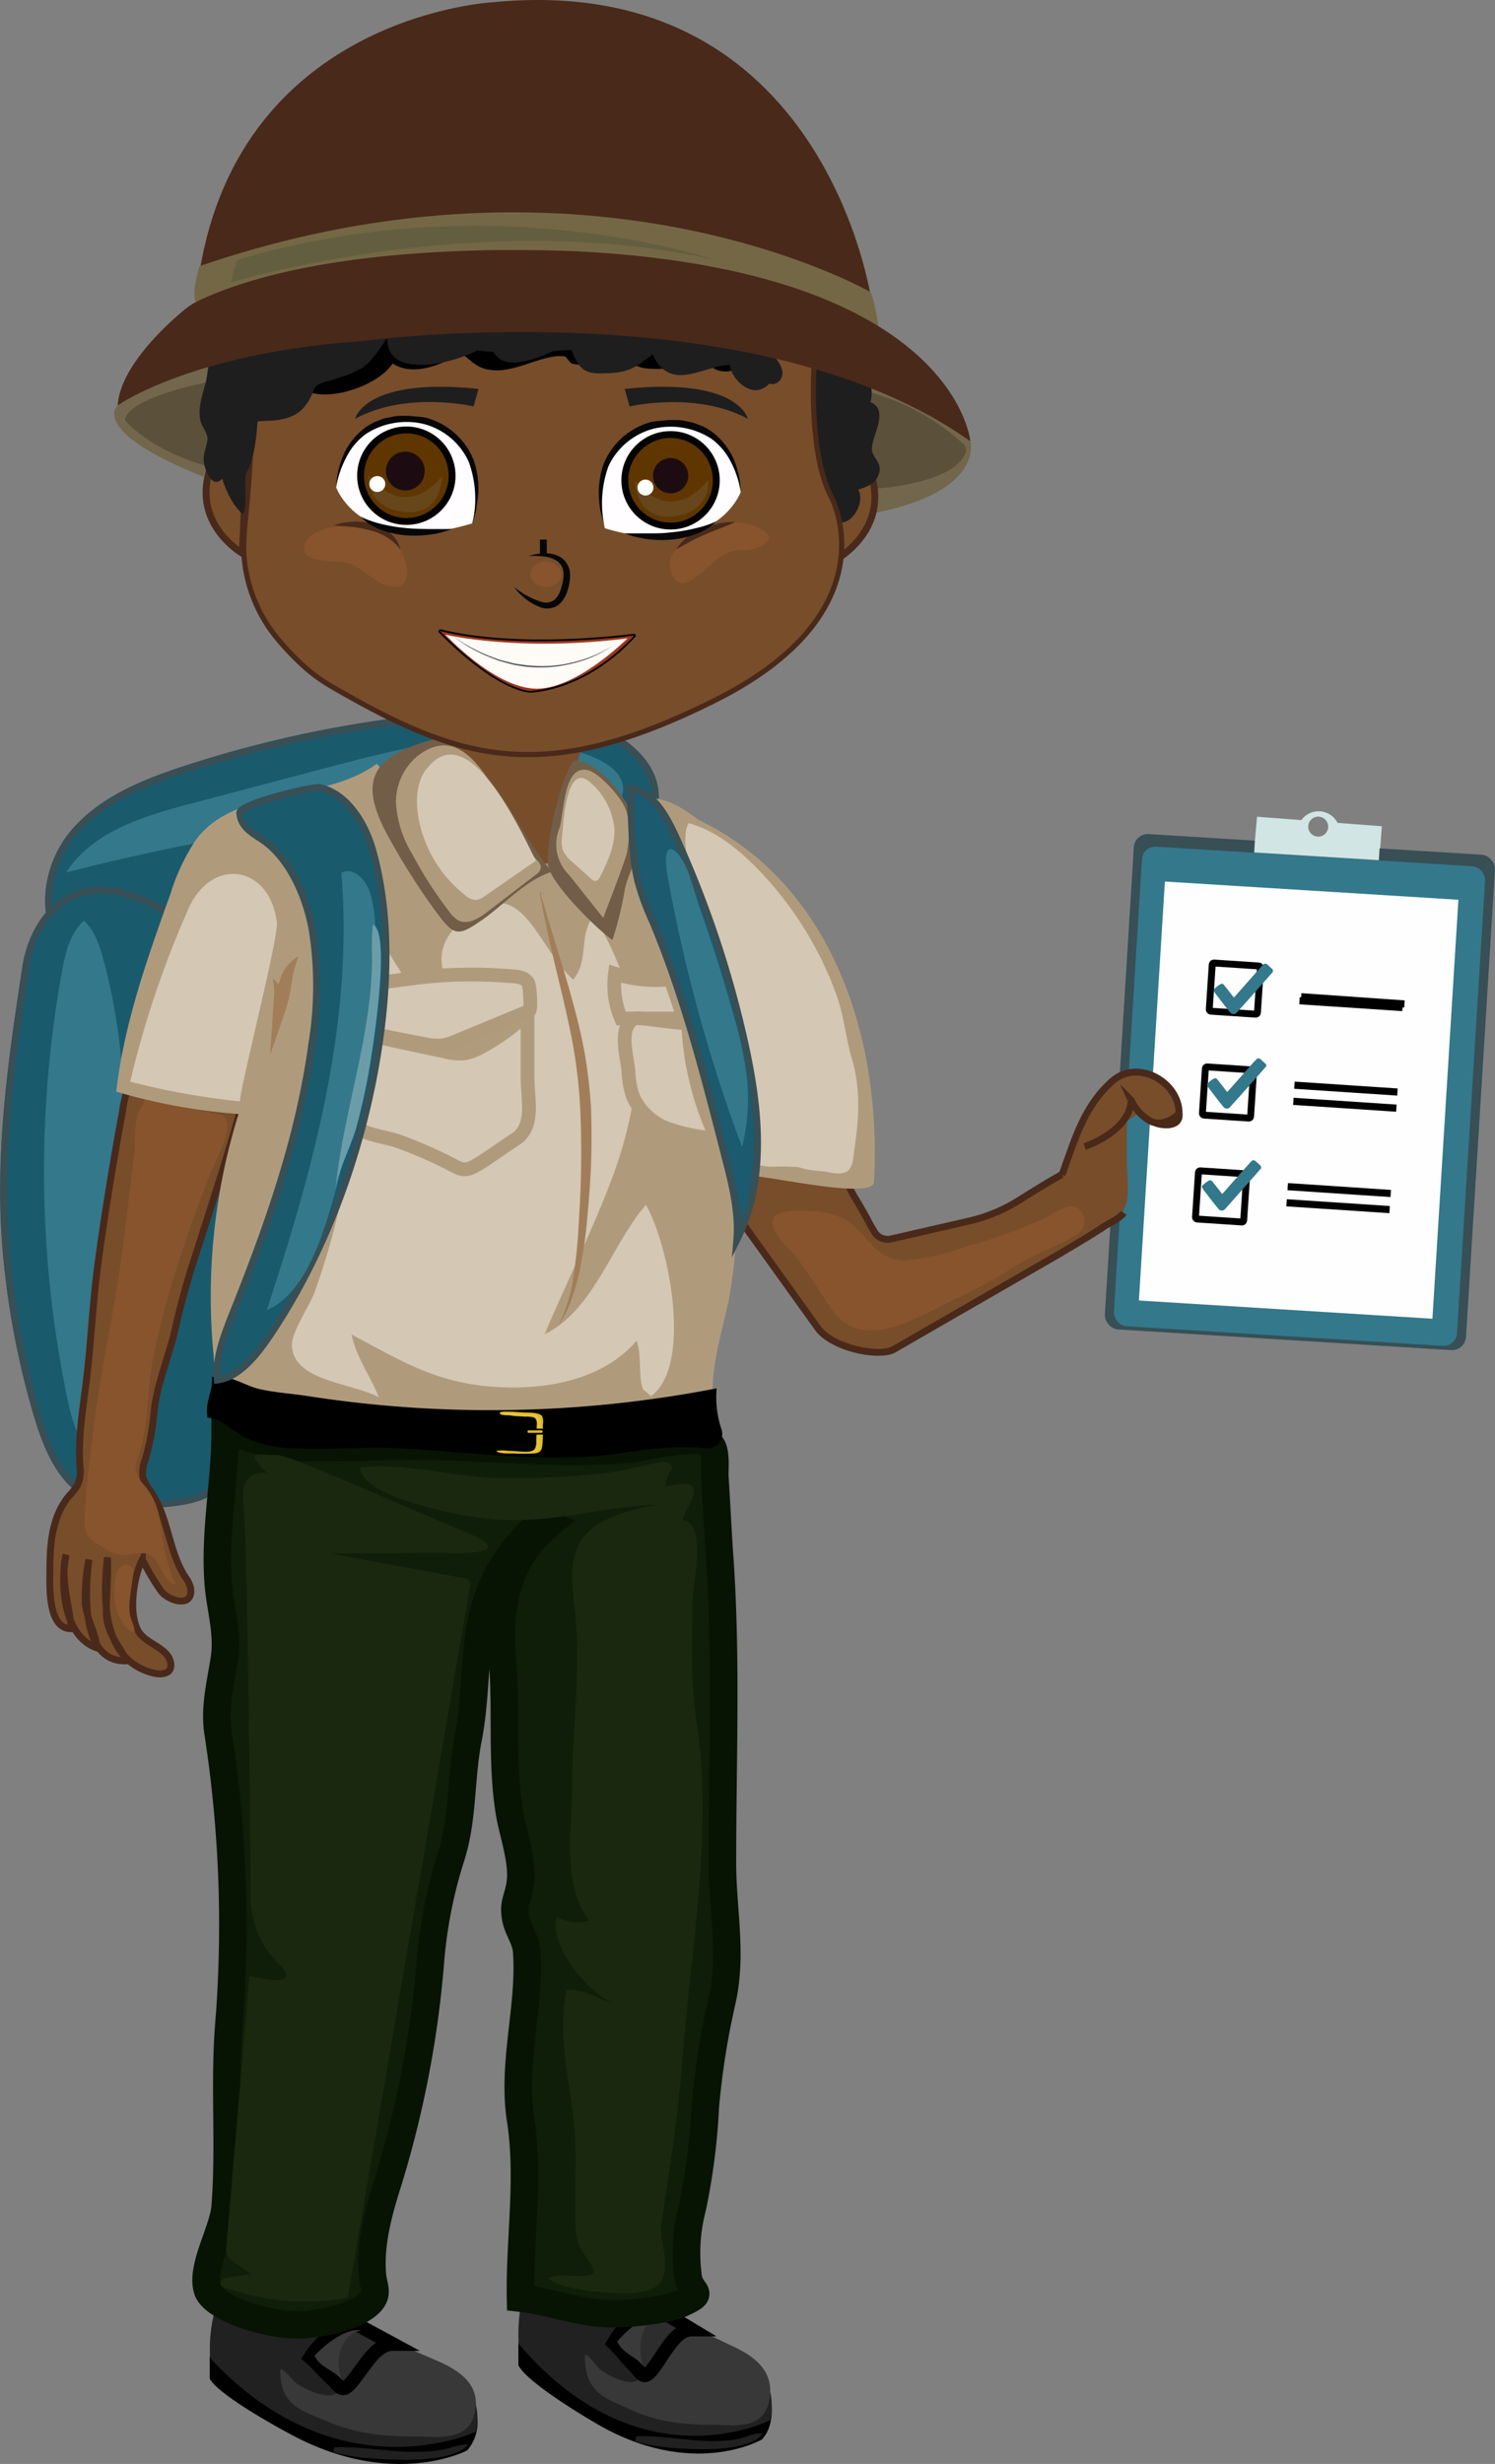 <svg id="Layer_1" data-name="Layer 1" xmlns="http://www.w3.org/2000/svg" xmlns:xlink="http://www.w3.org/1999/xlink" viewBox="0 0 217.33 358.07"><rect x="0" y="0" width="217.33" height="358.07" fill="#808080" stroke="none"/><defs><style>.cls-1,.cls-12,.cls-19,.cls-29,.cls-30,.cls-33,.cls-34,.cls-42,.cls-49{fill:none;}.cls-2{fill:#d1e5e4;}.cls-3{fill:#374f55;}.cls-4{fill:#34788c;}.cls-5{fill:#fefefe;}.cls-6{fill:#5b503a;}.cls-7{fill:#72664c;}.cls-13,.cls-8{fill:#784d2a;}.cls-19,.cls-42,.cls-8{stroke:#49291a;}.cls-11,.cls-12,.cls-17,.cls-19,.cls-29,.cls-30,.cls-33,.cls-34,.cls-39,.cls-42,.cls-45,.cls-49,.cls-8{stroke-miterlimit:10;}.cls-9{fill:#1e1e1e;}.cls-10{fill:#efbf9e;}.cls-11{fill:#1a5a6d;}.cls-11,.cls-12{stroke:#374f55;}.cls-14{fill:#212121;}.cls-15,.cls-16{fill:#383838;}.cls-16{opacity:0.58;}.cls-17{fill:#2d2d2d;}.cls-17,.cls-30,.cls-39{stroke:#000;}.cls-17,.cls-34{stroke-width:2px;}.cls-18{fill:#3a3a3a;}.cls-20{fill:#87542d;}.cls-21{fill:#1a280f;}.cls-22{fill:#0c1104;}.cls-23{clip-path:url(#clip-path);}.cls-24{fill:#af9b7c;}.cls-25{fill:#d4c7b4;}.cls-26{fill:#725d48;}.cls-27{fill:#a17e59;}.cls-28{fill:#0f1e08;}.cls-29{stroke:#071403;stroke-width:4px;}.cls-31{fill:#ddba2a;}.cls-32{fill:#e5c53c;}.cls-33,.cls-45{stroke:#020202;}.cls-33,.cls-39{stroke-width:0.25px;}.cls-34{stroke:#af9b7c;}.cls-35{fill:#b09c7c;}.cls-36{fill:#d0410b;}.cls-37{fill:#6b9da9;}.cls-38{fill:#1b5a6f;}.cls-39{fill:#9a361c;}.cls-40{fill:#fffcf8;}.cls-41{fill:#606060;}.cls-42{stroke-width:0.75px;}.cls-43{fill:#49291a;}.cls-44{fill:#fffdff;}.cls-45{fill:#5f3600;}.cls-46{fill:#67461b;}.cls-47{fill:#1c0b11;}.cls-48{fill:#070707;}.cls-49{stroke:#070707;}.cls-50{fill:#fff;}.cls-51{fill:#746745;}.cls-52{fill:#635e40;}</style><clipPath id="clip-path" transform="translate(-166.38 -30.23)"><rect class="cls-1" x="-203.06" y="-119.7" width="1045.31" height="587.7"/></clipPath></defs><title>ranger-boy</title><path class="cls-2" d="M348.81,152.37,367,153.76l.26-3.46-6.44-.49a3.09,3.09,0,0,0-5.26-.4l-6.44-.49Zm7.75-2a1.45,1.45,0,1,1,1.45,1.44A1.45,1.45,0,0,1,356.56,150.42Z" transform="translate(-166.38 -30.23)"/><rect class="cls-3" x="329.04" y="152.88" width="52.6" height="72.13" rx="2.04" transform="translate(531.93 369.29) rotate(-176.45)"/><rect class="cls-4" x="330.3" y="154.62" width="49.98" height="69.83" rx="1.95" transform="translate(531.78 370.48) rotate(-176.45)"/><rect class="cls-5" x="333.79" y="159.59" width="42.75" height="61" transform="translate(531.5 371.59) rotate(-176.45)"/><path class="cls-6" d="M198.62,85.36a33.07,33.07,0,0,0-.69,4.07,28.46,28.46,0,0,0-.68,3.3c0,1,.9,1.75.76,2.76s-1.2,1.58-1.48,2.48a18.52,18.52,0,0,1-4.94-1.59c-2.66-1.12-5.46-2.68-7.09-5.15C184.5,91.23,185.07,86.9,198.62,85.36Z" transform="translate(-166.38 -30.23)"/><path class="cls-7" d="M198.62,85.36l.36-2.42s-11.56,2.91-15.5,6.21c0,0-4.3,3.67,12.48,10.37l.52-1.54s-7.78-2-12-6.75C184.5,91.23,184.3,88,198.62,85.36Z" transform="translate(-166.38 -30.23)"/><path class="cls-7" d="M289.12,85.36s11.67,1.54,18.32,9c0,0,2.45,8.23-17.39,11v-3.84s15-.22,16.06-5.26c0,0-4.4-6.48-17-9.77Z" transform="translate(-166.38 -30.23)"/><path class="cls-6" d="M289.12,86.46s1.85,11.3.93,15c0,0,14.31,0,16.67-5.34a1.17,1.17,0,0,0-.24-1.31A32.74,32.74,0,0,0,289.12,86.46Z" transform="translate(-166.38 -30.23)"/><path class="cls-8" d="M287.49,94.06s4.78-.07,5.93,6.76-5.14,10.49-5.14,10.49Z" transform="translate(-166.38 -30.23)"/><path class="cls-9" d="M287.94,106.15a2.08,2.08,0,0,0,.91,0c1.82-.24,3.22-3.17,2.29-4.78,1.3-.38,2.55-.82,3-2.27.55-1.62-.89-2.33-1-3.43-.23-1.81,2.69-5.83-.22-7,1.18-4.31-3.75-8.71-8.15-7.31-4.14,1.32.12,7.09-.32,7.31-2.95,1.45-2.42,4.61,0,6.47-2.16,2.09-.95,6.48,2.05,6.85C286.17,102,286,105.57,287.94,106.15Z" transform="translate(-166.38 -30.23)"/><path class="cls-10" d="M291.88,218.3c.55-2.71-6-11.59-6-11.59l-13.71-3.41,13.16,20Z" transform="translate(-166.38 -30.23)"/><path class="cls-8" d="M289.14,201.51a1.71,1.71,0,0,0-1.23-.82l-17.68-2.95c-1.43-.24-2.52,1-2.7.76l17.79,24.8c2.3,3,9.28,4.26,11.17,2.92l24.29-14c.65-.46,7.91-4.5,7.42-5.09l-5.35-7c-.36-.44-5,2.43-8.38,4.56a23.44,23.44,0,0,1-7.28,3l-11.29,2.59a2.26,2.26,0,0,1-2.45-1.1c-.29-.52-.6-1-.87-1.55-.56-1.05-1.1-2-1.73-3.05a17.58,17.58,0,0,1-1-1.81" transform="translate(-166.38 -30.23)"/><path class="cls-11" d="M240.63,133.72A170.64,170.64,0,0,0,193.37,142c-6.1,2-12.38,4.51-16.45,9.47s-5,13-.42,17.51c5.83-3.33,13-2.6,19.72-2.24a146.39,146.39,0,0,0,43.44-4.15c5.05-1.26,10.13-2.84,14.4-5.83,17.37-12.22,1.42-23.46-13.43-23" transform="translate(-166.38 -30.23)"/><path class="cls-12" d="M240.63,133.72A170.64,170.64,0,0,0,193.37,142c-6.1,2-12.38,4.51-16.45,9.47s-5,13-.42,17.51c5.83-3.33,13-2.6,19.72-2.24a146.39,146.39,0,0,0,43.44-4.15c5.05-1.26,10.13-2.84,14.4-5.83C271.43,144.49,255.48,133.25,240.63,133.72Z" transform="translate(-166.38 -30.23)"/><path class="cls-4" d="M235.8,137.68c-7.37.29-14.56,2.18-21.69,4.06l-20,5.28c-6.84,1.8-14.33,4.06-18.1,10a327.89,327.89,0,0,1,80.51-10.34c3.58-7.89-16.18-9.23-20.7-9" transform="translate(-166.38 -30.23)"/><path class="cls-13" d="M251.88,157.45s-4.76-13.95,0-19.79H231.35s9.74,16.92,0,19.79Z" transform="translate(-166.38 -30.23)"/><path d="M235.75,381.5a6.14,6.14,0,0,1-1.46,4.83s-10.78,5.75-25.79-2.41c0,0-10.17-5.39-11.63-8v-3.34S222,394.31,235.75,381.5Z" transform="translate(-166.38 -30.23)"/><path class="cls-14" d="M235.56,383.61s-19.91,9.43-38.63-10.7a21.56,21.56,0,0,1,1.91-10.34A15.94,15.94,0,0,0,214.77,365s8.79,6.4,15.7,8.72a7.87,7.87,0,0,1,4.73,4.79A8.61,8.61,0,0,1,235.56,383.61Z" transform="translate(-166.38 -30.23)"/><path class="cls-15" d="M223.88,370.87a3.21,3.21,0,0,1,.77.19c1.65.64,3.31,1.41,4.95,2.1,2.84,1.21,7.11,3.34,5.68,8.16-1.11,3.73-5.67,3-8.14,3-4.57,0-8.82-.35-13-2.14-3.48-1.48-7.22-2.24-7-7.67.73.07,1.74,1.74,2.52,2.21,1.4.84,3.8,2,5.35,1.48s2.67-2.91,3.95-4.13C220.55,372.5,222,370.66,223.88,370.87Z" transform="translate(-166.38 -30.23)"/><path class="cls-16" d="M234.44,385.47c-2.21,2.85-11.59,2.28-15.27,1.91a24.26,24.26,0,0,1-4.3-.78,1.66,1.66,0,0,1,.15-.72c5.25-.2,10.35,1.31,15.73.33C232.06,386,233.28,385.36,234.44,385.47Z" transform="translate(-166.38 -30.23)"/><path class="cls-17" d="M211.48,372.82a10.93,10.93,0,0,1,6.73-4.81l5.26,2.85c-2.58,0-4.21,3.54-6.1,5.68-1.3,1.46-1.49.58-2.71-.56S212.57,373.76,211.48,372.82Z" transform="translate(-166.38 -30.23)"/><path class="cls-18" d="M218.94,368.88c-3,.56-4.06,4.17-2.84,7.22-1.2-1.52-3-1.63-4-3.51C213.72,370.79,216.8,368.46,218.94,368.88Z" transform="translate(-166.38 -30.23)"/><path d="M278.53,379.73s.42,3.08-1.38,5c0,0-10.21,6-24.41-2.5,0,0-9.63-5.57-11-8.26v-3.46S265.53,393,278.53,379.73Z" transform="translate(-166.38 -30.23)"/><path class="cls-14" d="M278.35,381.92s-18.84,9.76-36.57-11.08a24.21,24.21,0,0,1,1.81-10.71s6.42,6.25,15.08,2.47c0,0,8.32,6.63,14.87,9a7.87,7.87,0,0,1,4.47,5A9.78,9.78,0,0,1,278.35,381.92Z" transform="translate(-166.38 -30.23)"/><path class="cls-15" d="M267.3,368.73a3,3,0,0,1,.72.19c1.56.66,3.13,1.46,4.69,2.18,2.69,1.25,6.73,3.46,5.37,8.45-1,3.86-5.36,3.07-7.7,3.07-4.32,0-8.34-.36-12.33-2.21-3.29-1.54-6.83-2.33-6.62-8,.69.07,1.65,1.81,2.39,2.3,1.33.87,3.59,2.08,5.06,1.53s2.53-3,3.74-4.29C264.14,370.42,265.51,368.51,267.3,368.73Z" transform="translate(-166.38 -30.23)"/><path class="cls-16" d="M277.29,383.84c-2.09,3-11,2.36-14.45,2a21.21,21.21,0,0,1-4.08-.81,2.21,2.21,0,0,1,.14-.75c5-.2,9.8,1.37,14.9.35C275,384.36,276.19,383.73,277.29,383.84Z" transform="translate(-166.38 -30.23)"/><path class="cls-17" d="M255.56,370.75a10.28,10.28,0,0,1,6.37-5l5,3c-2.45,0-4,3.66-5.78,5.87-1.22,1.51-1.41.61-2.56-.57S256.59,371.71,255.56,370.75Z" transform="translate(-166.38 -30.23)"/><path class="cls-18" d="M262.62,366.67c-2.8.57-3.85,4.31-2.69,7.47-1.14-1.58-2.85-1.68-3.83-3.63C257.68,368.64,260.59,366.23,262.62,366.67Z" transform="translate(-166.38 -30.23)"/><path class="cls-11" d="M170.11,170.75l0,.21c-2.19,14.2-4.15,28-2.71,42.44a121.25,121.25,0,0,0,4.37,22.42c1.39,4.69,3.42,9.73,7.79,11.93,3.23,1.62,7.06,1.32,10.67,1,2.7-.26,5.61-.61,7.62-2.43a10.67,10.67,0,0,0,2.51-4.08c2.13-5.43,1.4-11.12,3.46-16.35,2.53-6.38,5.89-12.54,8.8-18.75,1.36-2.91,2.74-5.9,2.67-9a18.15,18.15,0,0,0-1.44-5.91C209.36,180.36,197,163.3,184.16,160c-7.78-2-12.86,3.66-14,10.79" transform="translate(-166.38 -30.23)"/><path class="cls-11" d="M170.11,170.75l0,.21c-2.19,14.2-4.15,28-2.71,42.44a121.25,121.25,0,0,0,4.37,22.42c1.39,4.69,3.42,9.73,7.79,11.93,3.23,1.62,7.06,1.32,10.67,1,2.7-.26,5.61-.61,7.62-2.43a10.67,10.67,0,0,0,2.51-4.08c2.13-5.43,1.4-11.12,3.46-16.35,2.53-6.38,5.89-12.54,8.8-18.75,1.36-2.91,2.74-5.9,2.67-9a18.15,18.15,0,0,0-1.44-5.91C209.36,180.36,197,163.3,184.16,160,176.38,157.93,171.3,163.62,170.11,170.75Z" transform="translate(-166.38 -30.23)"/><path class="cls-4" d="M178.94,240.7c-1.67-2.26-2.34-5.09-2.9-7.84a162.82,162.82,0,0,1-.69-61.25c.49-2.75,1.16-5.68,3.21-7.58,1.52,1.33,2.21,3.36,2.75,5.3,4.51,16.13,3.25,33.2,3.55,49.94.08,4.34,3.9,34.72-5.92,21.43" transform="translate(-166.38 -30.23)"/><path class="cls-13" d="M185.19,187.49a17.77,17.77,0,0,0-1.1,4.36c-.55,2.79-1,5.6-1.49,8.4q-1.08,6.58-2,13.18c-.75,5.31-1,10.65-1.58,16-.51,4.61-1.4,9.06-1.09,13.72a5.1,5.1,0,0,1-.37,2.84,7.64,7.64,0,0,1-1.06,1.3c-2.78,3.11-2.95,7.45-3,11.29,0,1.85-.37,8.33,3.11,8.24-.3-3.48-1.65-7.37-.76-10.77-.87,4.4-.42,11.89,4.52,13.58-.22-2.2-1.57-4.26-1.73-6.6a29.69,29.69,0,0,1,.52-6.26c-.5,4.14-1.35,15.06,5.53,14.72-1.46-2.7-3.12-4.28-3-7.6.06-2.52.29-4.91.16-7.42-.65,6.23-.75,15,6.77,16.82,1.55.37,3-.19,2.28-2s-3.52-2.38-4.52-4.06c-1.55-2.6-.69-8,.55-10.46a39.12,39.12,0,0,0,2.73,4.6c1.09,1.45,4.77,2.55,4.28-.52a4.19,4.19,0,0,0-.75-1.51c-2.45-3.8-2.43-8.56-5-12.33a6.87,6.87,0,0,1-1.22-2.23,4.85,4.85,0,0,1,.3-2.4,36,36,0,0,0,1.31-7c.42-4.22,2.19-8.11,3.1-12.2.61-2.72,1.32-5.32,2.11-8,.43-1.44,7.72-23.69,7.59-25.18-3.47-1.16-11.91-.48-15.46-1.25-1-.23-.3-2.1-.71-1.26" transform="translate(-166.38 -30.23)"/><path class="cls-19" d="M185.26,187.58a17.89,17.89,0,0,0-1.1,4.36c-.55,2.79-1,5.6-1.49,8.4-.72,4.39-1.41,8.78-2,13.18-.74,5.31-1,10.65-1.58,16-.5,4.62-1.4,9.06-1.09,13.72a5,5,0,0,1-.37,2.84,7.13,7.13,0,0,1-1,1.3c-2.79,3.11-3,7.45-3,11.3,0,1.84-.36,8.32,3.12,8.23-.3-3.48-1.65-7.37-.76-10.76-.87,4.39-.42,11.88,4.51,13.57-.22-2.2-1.56-4.26-1.73-6.6a29.69,29.69,0,0,1,.53-6.26c-.5,4.15-1.35,15.06,5.53,14.72-1.47-2.7-3.12-4.28-3-7.6.06-2.52.28-4.91.16-7.42-.65,6.23-.76,15,6.77,16.82,1.55.37,3-.19,2.28-2s-3.52-2.38-4.52-4.06c-1.56-2.6-.7-8,.55-10.46a36.54,36.54,0,0,0,2.73,4.6c1.09,1.45,4.77,2.55,4.28-.52a4.22,4.22,0,0,0-.76-1.51c-2.44-3.79-2.43-8.56-4.94-12.33a6.9,6.9,0,0,1-1.23-2.23,5.09,5.09,0,0,1,.3-2.4,35.24,35.24,0,0,0,1.32-7c.42-4.22,2.19-8.1,3.1-12.2.61-2.71,1.31-5.32,2.1-8,.43-1.44,7.73-23.69,7.6-25.18-3.47-1.16-11.91-.47-15.47-1.25C184.94,188.61,185.67,186.75,185.26,187.58Z" transform="translate(-166.38 -30.23)"/><path class="cls-20" d="M187,190.94c-1.32,2-.86,5.09-1.15,7.37-.61,4.81-1.15,9.63-1.79,14.42-1.2,9-3.36,18-4.32,27.09a112.06,112.06,0,0,0-1.06,11.4c0,2.4.84,2.82,2.87,4a4.83,4.83,0,0,0,2.66.94c1.13.1,2.65-.46,3.71-.08,1.92.68,2.06,4.43,4.21,4.43-.64-.22-1.73-4.39-1.86-5.1-.63-3.44-.38-6.2-2.82-9.24a5.15,5.15,0,0,1-1.33-2.18,4.46,4.46,0,0,1,.36-2.05c1.54-4.59,1.2-9.2,2.08-13.86a116.28,116.28,0,0,1,3.6-13.9c1.44-4.53,3.09-9,4.79-13.46.64-1.68,4.31-7.8,1.3-8.53-2.63-.63-6.49-1.29-9.14-1.88-2.81-.62-1.25,0-2.11.63" transform="translate(-166.38 -30.23)"/><path class="cls-20" d="M184.56,257.56c-1.54.48-1.57,2.73-1.57,4a7.58,7.58,0,0,0,.66,3.44c.4.85,1.19,2.27,2.3,2.47.05-1-.72-2.09-.78-3.15a18.47,18.47,0,0,1,.27-3.08c.09-.82.23-1.63.33-2.42s-.28-1.09-1.21-1.25" transform="translate(-166.38 -30.23)"/><path class="cls-21" d="M205.69,242.32c-.18.78.73,2.08.64,2.49-.18.74-1.09,1.09-1.28,1.61-.49,1.38-1.69,3.09-1.81,4.78a73.65,73.65,0,0,0,.46,11.06c.55,7.2-.5,14.5-.5,21.88,0,8.08.14,15.94,1.61,23.8.71,3.81,4.09,7.09,1.41,10.61-1.34,1.75-2.74,2.31-3,4.82s-.78,4.95-1,7.43c-.65,7.4-1,14.72-1,22.17,0,1.21-.36,2.67,0,3.85.24.78,1.62,1.94,1.64,2.56.07,2.74-1.42,2.09-4.05,3.79,3.65,1.27,14.06,1.62,17.51-.15,4-2.08,3.49-10.91,4.37-14.09,5.76-20.8,5.91-42.42,8.73-63.47,1-7.17-1.06-14.59,2.1-21.56,1.41-3.1,2.87-2.95-2.15-4.36-3.89-1.1-11.83-1.4-13.68-4,5.51.08,27.24,3,14-3-4.07-1.85-20.1-12.24-23.94-10.25" transform="translate(-166.38 -30.23)"/><path class="cls-22" d="M259.45,254.63a11.24,11.24,0,0,0-2.71.77,23.51,23.51,0,0,0-2.36,1.16c-.75.42-1.48.87-2.2,1.36a18.53,18.53,0,0,0-2.2,1.69,6.44,6.44,0,0,0,2.9,0,9.27,9.27,0,0,0,2.62-1,10.65,10.65,0,0,0,2.23-1.65,8.55,8.55,0,0,0,1.72-2.28" transform="translate(-166.38 -30.23)"/><g class="cls-23"><path class="cls-24" d="M267.91,149.37c19.48,9.34,26.69,31.8,25.52,52.65-.15,2.68-16.31-1.16-17.89-.85-3.31.65-2,4.35-2.12,7.59A67.09,67.09,0,0,1,272.35,219c-1,4.84-3.07,11.05-2.13,16-6.08-1.93-13.78,2.24-20,2.56a129.66,129.66,0,0,1-24-1.23c-8.93-1.21-18,.39-26.11-4.49a5.72,5.72,0,0,1-1.79-1.48,6.19,6.19,0,0,1-.88-3.08,89,89,0,0,1,3.62-35.16,85.26,85.26,0,0,1-17.78-3.25c1.13-9.9,4.52-19.39,7.89-28.78a30.14,30.14,0,0,1,3.64-7.74c5.7-7.86,18.73-5.46,26.35-11.14,3.77,4.21,4.62,11.2,8.51,15,5.92,5.87,10.81-1.49,17.28-.38,4.88.84,6,6.28,9.75.68,1.56-2.36,1.49-7.39,2.05-10.18,4.06-.64,6.4,1,9.56,3.31-.79-.51.39-.28-.41-.29" transform="translate(-166.38 -30.23)"/><path class="cls-25" d="M259.92,232.31c-.81-1.88-.22-5.29-1-7.24-4.62,5.4-12.37,7.12-20,6.74-8.85-.44-14-3.69-21.42-7.64.6,3.22,2.72,6,3.93,9.09-4-2.1-12.55-2.33-12.62-7.61,0-1.9,2.55-5.63,3.27-7.55a104,104,0,0,0,3.38-11.34c3.8-14.94,6-29,3.44-44.5,2.93,4.2,9.35,16.61,13.67,18.3,1.21-6.44-5.92-10.69,1.23-16.76,8.47-7.2,10.48,3.9,15.89,8.78,2.36-2.68.76-6.48,3-9.3,6.86,11.48,7.83,21.12,4.12,33.83-2.32,8-8.37,20-11.24,27,7.17-3.48,9.85-13.31,14.71-18.78,3.29,5.69,6.87,23.26.75,27.8-.57-.48-1.26-1.19-1.14-.81" transform="translate(-166.38 -30.23)"/><path class="cls-26" d="M229.76,137.57c-9.5,2.53-11.55,6.09-6.66,14.73a100.48,100.48,0,0,0,6.42,10.1c2.85,3.87,3.28,4.11,7.12,1.39,3.17-2.24,6.2-5.69,10-6.88-5.05-5.64-8.9-17.19-16.83-19.34" transform="translate(-166.38 -30.23)"/><path class="cls-26" d="M249.8,140.77c-1.89,2.21-4.22,12.44-3.74,15.25.46,2.63,6.8,9,9.35,10.82a50.09,50.09,0,0,0,1.84-7.58c.48-2.11,2.09-4.81,2.2-6.82.2-3.64-5.58-11.84-9.65-11.67" transform="translate(-166.38 -30.23)"/></g><path class="cls-27" d="M245.4,160.12a.33.33,0,0,1-.28-.17.2.2,0,0,0-.06-.07.1.1,0,0,0-.11,0,.6.6,0,0,0-.08.16h0c.88,5.28,2.23,10.47,3.45,15.65.58,2.6,1.19,5.2,1.59,7.8a74.35,74.35,0,0,1,.82,7.88,143.44,143.44,0,0,1-.18,15.92,77.62,77.62,0,0,1-.73,7.93,23.1,23.1,0,0,1-2.26,7.59,15,15,0,0,0,1.84-3.58,30.69,30.69,0,0,0,1.15-3.87,63.75,63.75,0,0,0,1.19-8c.25-2.66.46-5.33.56-8s.08-5.38,0-8.07a72.47,72.47,0,0,0-.92-8c-.49-2.67-1.13-5.27-1.85-7.85-1.4-5.18-3.13-10.22-4.55-15.38v0A.76.76,0,0,1,245,160s.05,0,.09,0a.36.36,0,0,0,.31.15" transform="translate(-166.38 -30.23)"/><path class="cls-28" d="M199.11,350.91c.68-8.6-.13-17.38.5-25.9a182.56,182.56,0,0,0-1.52-42.93c-.6-3.64.39-7.38.91-10.78.57-3.79-.6-7.3-.89-10.94-.59-7.55,1-14.66,1-22.19l8,2.31c5.89.37,13.32,0,16.65-.06,11.32-.26,22.22,1.32,33.6.46,2.51-.19,9.83-2.23,12.13-.88,1.15.68.73,3.85.81,4.93.27,4,.43,7.93.72,11.93,1,14.63.38,29.31.38,44.09,0,6.72,1.44,13.07,0,19.75a114.44,114.44,0,0,0-2.49,15.72A92.44,92.44,0,0,1,267,351.19a25.67,25.67,0,0,0-.55,10.14c.45,2.3,2.63,2-1,3.64-2,.93-6.88,1.42-9.26,1.5-5.06.16-9.39-1.73-14.14-2.27-.16-8.43,1.35-17.44,0-26-1.26-8.23,1.5-16.49.89-24.44-.14-1.8-1.3-3.12-1.6-4.83-.36-2.08.23-2.55.62-4.66.6-3.31-1-7.47-1.52-10.61-1.19-7.42-.41-14.67-1-22.19-.54-6.89.08-14,6.48-19.46l-.7-.2c-1.73.49-3.07,2.39-4.16,3.75-6.84,8.57-4.74,17.79-6.64,27.4-1.1,5.6-.7,11.53-2.44,17a68.29,68.29,0,0,0-3,14.93,149.44,149.44,0,0,1-6,31.8c-1.45,4.58-2.85,9.29-2.47,14.07.14,1.92,1.23,3-1,4.66s-7.09,2.7-10.11,2.66c-4.6-.06-12-2.5-12.86-5.07-1.1-3.27,2.22-8.52,2.5-12" transform="translate(-166.38 -30.23)"/><path class="cls-29" d="M199.11,350.91c.68-8.6-.13-17.38.5-25.9a182.56,182.56,0,0,0-1.52-42.93c-.6-3.64.39-7.38.91-10.78.57-3.79-.6-7.3-.89-10.94-.59-7.55,1-14.66,1-22.19l8,2.31c5.89.37,13.32,0,16.65-.06,11.32-.26,22.22,1.32,33.6.46,2.51-.19,9.83-2.23,12.13-.88,1.15.68.73,3.85.81,4.93.27,4,.43,7.93.72,11.93,1,14.63.38,29.31.38,44.09,0,6.72,1.44,13.07,0,19.75a114.44,114.44,0,0,0-2.49,15.72A92.44,92.44,0,0,1,267,351.19a25.67,25.67,0,0,0-.55,10.14c.45,2.3,2.63,2-1,3.64-2,.93-6.88,1.42-9.26,1.5-5.06.16-9.39-1.73-14.14-2.27-.16-8.43,1.35-17.44,0-26-1.26-8.23,1.5-16.49.89-24.44-.14-1.8-1.3-3.12-1.6-4.83-.36-2.08.23-2.55.62-4.66.6-3.31-1-7.47-1.52-10.61-1.19-7.42-.41-14.67-1-22.19-.54-6.89.08-14,6.48-19.46l-.7-.2c-1.73.49-3.07,2.39-4.16,3.75-6.84,8.57-4.74,17.79-6.64,27.4-1.1,5.6-.7,11.53-2.44,17a68.29,68.29,0,0,0-3,14.93,149.44,149.44,0,0,1-6,31.8c-1.45,4.58-2.85,9.29-2.47,14.07.14,1.92,1.23,3-1,4.66s-7.09,2.7-10.11,2.66c-4.6-.06-12-2.5-12.86-5.07C195.51,359.69,198.83,354.44,199.11,350.91Z" transform="translate(-166.38 -30.23)"/><path class="cls-21" d="M250.08,354.1a7.38,7.38,0,0,0,.83,3.12c.47.92,1.54,1.93,1.75,2.88.38,1.79-5.09.11-6.61,1.21,1.2,1.14,5,1.78,7,1.95,3.4.29,8.71.75,9.7-2s-.64-5.43-.22-8.1c1.19-7.58,2.39-15.16,3-23,1.24-16.72,4.63-33.65,2-50.58-.83-5.37-.51-11-.51-16.47,0-2.54,2.25-11.54-1.41-12,.14-1.55,4.9-6.78-2.51-4.82a4,4,0,0,1,.91-2.47c.34-.62-.51-1.23-1.5-1.09-2.9.45-5.93,1.41-9.11,1.69a128.06,128.06,0,0,1-14.21.63c-6.46-.13-14.21-2.34-20.47-1.56.19,4.12,13.2,6.88,18.37,7.42,9.09,1,15.72-1.66,24.71-2-13,2.32-12.77,7.38-11.86,15.18,1,8.72-.4,17-.38,25.8,0,6-1.56,14.13,2.46,19.43a6.37,6.37,0,0,1-4.65-.48c-1.32,3.34,3.69,10.41,8,12.46-2.39-.65-4-2.05-6.63-1.92-1.65,7.78,1.31,15.77,1.31,23.67C250.08,346.73,249.94,350.42,250.08,354.1Z" transform="translate(-166.38 -30.23)"/><path d="M270.79,238.1a15,15,0,0,1-.77-5.5,172.9,172.9,0,0,1-58.6,1.06c-2.56-.41-4.91-.52-7.43-1.08-2.07-.47-4.18-2-6.28-1.79,0,1.86-.91,3.09-.72,5,1.86.2,3.67,2.19,5.36,2.94a17.42,17.42,0,0,0,6.53,1.46c5.06.24,10.16-.22,15.22,0,10.52.46,22.18,2.33,32.4.72,2.91-.45,8.52-1.23,12.56-.72a1.6,1.6,0,0,0,1.73-2.05" transform="translate(-166.38 -30.23)"/><path class="cls-30" d="M270.79,238.1a15,15,0,0,1-.77-5.5,172.9,172.9,0,0,1-58.6,1.06c-2.56-.41-4.91-.52-7.43-1.08-2.07-.47-4.18-2-6.28-1.79,0,1.86-.91,3.09-.72,5,1.86.2,3.67,2.19,5.36,2.94a17.42,17.42,0,0,0,6.53,1.46c5.06.24,10.16-.22,15.22,0,10.52.46,22.18,2.33,32.4.72,2.91-.45,8.52-1.23,12.56-.72A1.6,1.6,0,0,0,270.79,238.1Z" transform="translate(-166.38 -30.23)"/><path class="cls-31" d="M242.82,236.12c-.58-.06-1.17-.05-1.75-.13-.36-.05-.68-.08-1-.1a2.28,2.28,0,0,1-.91-.12c-.54-.47.78-.4,1-.4.86,0,1.73.09,2.59.13.63,0,2.14,0,2.45.56a2.05,2.05,0,0,1,.1,1.18c0,.44,0,.88,0,1.32a13.3,13.3,0,0,1-.1,1.89c-.09.65-.44.93-1.14,1a29.44,29.44,0,0,1-3,0c-.45,0-2.32.09-2.52-.39a6.26,6.26,0,0,1,1.67,0c.83,0,1.66.13,2.49.13.46,0,1.06,0,1.39-.36a2,2,0,0,0,.24-1.16c0-.33,0-.65.06-1,0-.14,0-.29,0-.44s0-.22,0-.33l0-.38a2.53,2.53,0,0,0,0-.78.72.72,0,0,0-.61-.57,7.3,7.3,0,0,0-.93-.08" transform="translate(-166.38 -30.23)"/><path class="cls-32" d="M241.53,236c-.34,0-.71-.08-1.07-.12-.17,0-1.27-.08-1.25-.29a4.79,4.79,0,0,1,.93-.05c.49,0,1,0,1.47.07.74.1,1.52.08,2.26.14a1.19,1.19,0,0,1,1.11.9,5.19,5.19,0,0,1,0,.56c0,.27,0,.54,0,.8,0,.54,0,1.08-.05,1.62a2,2,0,0,1-.26,1.34,1.29,1.29,0,0,1-.83.34,8.24,8.24,0,0,1-1.79.08c-.64,0-1.27,0-1.92-.08l-.82,0c-.12,0-.43,0-.48-.15.09.06.25,0,.35,0a3.77,3.77,0,0,1,.58,0,8.68,8.68,0,0,0,1.34.13c.58,0,1.17,0,1.75,0a3.41,3.41,0,0,0,.78-.11,1.17,1.17,0,0,0,.83-1,6.22,6.22,0,0,1,.06-.86,5.71,5.71,0,0,0,.09-.82,4.09,4.09,0,0,0-.23-2c-.27-.6-1.37-.55-1.94-.55a5,5,0,0,0-.95,0" transform="translate(-166.38 -30.23)"/><path class="cls-31" d="M243.16,238.58h2a.22.22,0,0,0,.21-.21v-.19a.22.22,0,0,0-.21-.21h-2a.22.22,0,0,0-.21.21v.19a.22.22,0,0,0,.21.21" transform="translate(-166.38 -30.23)"/><rect class="cls-33" x="76.58" y="207.74" width="2.41" height="0.61" rx="0.21"/><path class="cls-25" d="M243.07,176.79v10.12c0,2.9,1.09,7.06-1.76,8.88-1.69,1.09-3.34,2.3-5,3.36-2.73,1.72-2.73,1-5.66-.38a67.41,67.41,0,0,0-6.47-2.73c-1.45-.52-4.81-.95-5.89-1.95-.93-.87-.48-2.56-.49-3.67,0-2.29-.38-4.54-.38-6.85,0-1.84-.27-3.61-.39-5.44-.09-1.53-.34-1.72,1.63-1.81,4.59-.19,9.26.48,13.89.16,3.48-.23,7-.79,10.53-.6.06.35.24.81,0,.91" transform="translate(-166.38 -30.23)"/><path class="cls-34" d="M243.07,176.79v10.12c0,2.9,1.09,7.06-1.76,8.88-1.69,1.09-3.34,2.3-5,3.36-2.73,1.72-2.73,1-5.66-.38a67.41,67.41,0,0,0-6.47-2.73c-1.45-.52-4.81-.95-5.89-1.95-.93-.87-.48-2.56-.49-3.67,0-2.29-.38-4.54-.38-6.85,0-1.84-.27-3.61-.39-5.44-.09-1.53-.34-1.72,1.63-1.81,4.59-.19,9.26.48,13.89.16,3.48-.23,7-.79,10.53-.6C243.11,176.23,243.29,176.69,243.07,176.79Z" transform="translate(-166.38 -30.23)"/><path class="cls-35" d="M236.05,183.64a7.29,7.29,0,0,1-2.18.68,9.73,9.73,0,0,1-3.13-.32l-10.9-2.33a5.65,5.65,0,0,1-2.08-.73c-.55-.4-.78-1.11-.28-1.55l10.64,2a15.74,15.74,0,0,0,3.49.37c2.47-.11,9.64-5.2,11.19-4.5,2.57,1.15-5.64,5.92-6.75,6.41" transform="translate(-166.38 -30.23)"/><path class="cls-25" d="M243.3,177.15l-10.63,4.39a7.78,7.78,0,0,1-2,.61,8.17,8.17,0,0,1-2.51-.19c-3.68-.68-7.35-1.43-11-2.26.29-2.25-.71-4.49-.42-6.74,3.06.51,7.48-.3,10.56-.68a68,68,0,0,1,12.92-.22c1.15.08,2.25.05,2.89.93.28.37.47,4,.14,4.16" transform="translate(-166.38 -30.23)"/><path class="cls-34" d="M243.3,177.15l-10.63,4.39a7.78,7.78,0,0,1-2,.61,8.17,8.17,0,0,1-2.51-.19c-3.68-.68-7.35-1.43-11-2.26.29-2.25-.71-4.49-.42-6.74,3.06.51,7.48-.3,10.56-.68a68,68,0,0,1,12.92-.22c1.15.08,2.25.05,2.89.93C243.44,173.36,243.63,177,243.3,177.15Z" transform="translate(-166.38 -30.23)"/><path class="cls-36" d="M221.31,183.16c-2.41,15.15-7.85,29.44-15.6,41-2.09,3.12-4.62,6.23-7.75,6.62-.27-3.19.91-6.24,2-9.07,5.08-12.66,9.87-25.78,11.77-39.9a51.79,51.79,0,0,0,0-16.67c-1.06-5.43-3.61-10.52-7.39-13-1.33-.86-3-1.82-3.1-3.78-.05-1.33,10.64-3.88,11.59-3.68,3.59.74,6.48,4.55,7.79,9.31,2.56,9.26,2.19,19.65.68,29.16" transform="translate(-166.38 -30.23)"/><path class="cls-11" d="M221.31,183.16c-2.41,15.15-7.85,29.44-15.6,41-2.09,3.12-4.62,6.23-7.75,6.62-.27-3.19.91-6.24,2-9.07,5.08-12.66,9.87-25.78,11.77-39.9a51.79,51.79,0,0,0,0-16.67c-1.06-5.43-3.61-10.52-7.39-13-1.33-.86-3-1.82-3.1-3.78-.05-1.33,10.64-3.88,11.59-3.68,3.59.74,6.48,4.55,7.79,9.31C223.19,163.26,222.82,173.65,221.31,183.16Z" transform="translate(-166.38 -30.23)"/><path class="cls-4" d="M205.15,220.65c6.59-20,12.69-41.65,10.86-63.59,1.55-.83,3.33.66,4.11,2.72a18.41,18.41,0,0,1,.74,6.84,141.09,141.09,0,0,1-4.5,32c-2.12,8.13-4.64,19.26-11.21,22" transform="translate(-166.38 -30.23)"/><path class="cls-37" d="M215.11,203.48c1.08-11.65,5.39-22.64,5.36-34.37a33.91,33.91,0,0,1,.11-4.52c2.55,1,.24,16.17-.24,19.27a92.79,92.79,0,0,1-2.1,10c-.75,2.84-2.86,6.7-3.13,9.57" transform="translate(-166.38 -30.23)"/><path class="cls-25" d="M264,172.52a19.4,19.4,0,0,1-8.22-.79,12.44,12.44,0,0,0,.89,6.52h9.11q-1.1-3.27-2.2-6.54" transform="translate(-166.38 -30.23)"/><path class="cls-34" d="M264,172.52a19.4,19.4,0,0,1-8.22-.79,12.44,12.44,0,0,0,.89,6.52h9.11q-1.1-3.27-2.2-6.54" transform="translate(-166.38 -30.23)"/><path class="cls-25" d="M257.73,185.89a13.14,13.14,0,0,0,.67,3.69,8.81,8.81,0,0,0,5.15,4.71,26.15,26.15,0,0,0,7,1.37,43.27,43.27,0,0,1-4.14-16.94c0,.64-7.2-.86-7.92-.43-2.28,1.37-1,5.4-.79,7.6" transform="translate(-166.38 -30.23)"/><path class="cls-34" d="M257.73,185.89a13.14,13.14,0,0,0,.67,3.69,8.81,8.81,0,0,0,5.15,4.71,26.15,26.15,0,0,0,7,1.37,43.27,43.27,0,0,1-4.14-16.94c0,.64-7.2-.86-7.92-.43C256.24,179.66,257.55,183.69,257.73,185.89Z" transform="translate(-166.38 -30.23)"/><path class="cls-25" d="M193.73,162.42a141.68,141.68,0,0,0-8.42,25,107.57,107.57,0,0,0,16,2.87c-.53-.06,5.59-23.73,5.32-26-1-8.29-9.45-9.73-12.92-1.89" transform="translate(-166.38 -30.23)"/><path class="cls-24" d="M227.3,139.91a8.75,8.75,0,0,0-3.36,6.84,15.93,15.93,0,0,0,2.29,7.46,61.18,61.18,0,0,0,5.44,8.48,4.57,4.57,0,0,0,1.24,1.24c1.42.81,3.1-.24,4.41-1.26l7-5.37a1.48,1.48,0,0,0,.67-.88c.09-.52-.31-1-.66-1.32-4.53-4.72-8.57-21.35-17-15.19" transform="translate(-166.38 -30.23)"/><path class="cls-25" d="M228.39,141.94c-1.44,1.88-1.59,4.46-1.23,6.8A18.43,18.43,0,0,0,234,160.32a2.47,2.47,0,0,0,1.54.69,2.8,2.8,0,0,0,1.38-.6l7.37-5.1c-2-3.9-9.78-21.31-15.85-13.37" transform="translate(-166.38 -30.23)"/><path class="cls-24" d="M254.07,163.62q-2.46-3.08-4.9-6.17a6.29,6.29,0,0,1-1.42-7c.7-2.94.68-9.13,4.13-8.28,1.63.41,4.45,3.62,5.21,5.13,1.08,2.15.8,4.57.42,6.87-.17,1-3.45,9.45-3.44,9.46" transform="translate(-166.38 -30.23)"/><path class="cls-25" d="M252.81,144.5a10.42,10.42,0,0,1,2.88,6c.17,2.45-.91,4.8-2,7-.17.36-.42.76-.81.75a1.09,1.09,0,0,1-.6-.33l-2.67-2.41a4.58,4.58,0,0,1-1.41-1.75,4.49,4.49,0,0,1-.11-2c.23-2.27.64-11.79,4.68-7.26" transform="translate(-166.38 -30.23)"/><path class="cls-25" d="M287.66,200.61c-2.49-.3-4.82-.15-6.86-1.65a46.91,46.91,0,0,1-4.06-3.38,20.8,20.8,0,0,1-2.29-4.6c-2.33-7.42-.59-13.88-2.91-21.31-1.4-4.44-7.19-15.62-5.07-19.82,3.48.93,6.5,3.22,9.07,5.67a51.39,51.39,0,0,1,12.37,19.11c1.12,3,1.38,6.19,2.24,9.24l.09.3c1.44,4.85.9,9.63.13,14.56a2.57,2.57,0,0,1-.64,1.57c-1.11,1-3.39.09-4.62-.12a30.7,30.7,0,0,0-5.74-.43,8.54,8.54,0,0,1-2.26-.12,2.46,2.46,0,0,1-1.72-1.34,3.56,3.56,0,0,1-.18-1.26c0-2.35-.09-4.69-.13-7" transform="translate(-166.38 -30.23)"/><path class="cls-38" d="M264.87,152.37a150.49,150.49,0,0,1,9.78,29.37c2.12,9.53,3.21,19.94-1.16,28.67.33-4-.67-8-1.67-11.88-3-11.65-5.94-23.34-10.59-34.42a36.75,36.75,0,0,1-2.14-5.86c-1-4.32-.81-9.15-1.18-13.5,3.62.58,5.49,4.35,7,7.62" transform="translate(-166.38 -30.23)"/><path class="cls-12" d="M264.87,152.37a150.49,150.49,0,0,1,9.78,29.37c2.12,9.53,3.21,19.94-1.16,28.67.33-4-.67-8-1.67-11.88-3-11.65-5.94-23.34-10.59-34.42a36.75,36.75,0,0,1-2.14-5.86c-1-4.32-.81-9.15-1.18-13.5C261.53,145.33,263.4,149.1,264.87,152.37Z" transform="translate(-166.38 -30.23)"/><path class="cls-4" d="M263.25,156.57a229,229,0,0,0,11,40.36,29.54,29.54,0,0,0,.72-10,52.22,52.22,0,0,0-1.8-8.64q-2.22-8.06-5-15.91c-.83-2.29-1.48-5.69-2.92-7.65-1.67-2.28-2.39-.73-1.94,1.8" transform="translate(-166.38 -30.23)"/><path class="cls-27" d="M209.8,169.17a16.32,16.32,0,0,0-1,3.82,25.86,25.86,0,0,1-.89,4l-2.26,6.55.44-6.77.14-2.13a6.15,6.15,0,0,0-.22-2.14,3.45,3.45,0,0,1,1.45,1.93,8.66,8.66,0,0,1,.48,2.3l-1.82-.22a22.08,22.08,0,0,1,1-4A5.82,5.82,0,0,1,209.8,169.17Z" transform="translate(-166.38 -30.23)"/><path class="cls-21" d="M230.33,255.87s13,.78,3.47-3.12-25.54-11.23-27.27-11.08-5.2-1.09-1.3,2.65c0,0-4.11-.95-3.47,4.44s1.09,56.87,1.09,56.87a13.37,13.37,0,0,0,3.89,9.83c4.33,4.21-4.11,1.87-4.11,1.87l-3.38,39.79a1.88,1.88,0,0,0,.88,1.63l2.72,1.95-3.46.52c-1.08.16-1.3,1.1-.33,1.45a34.47,34.47,0,0,0,17.87,1.46l17.83-103.7c.07-.38-.3-.74-.88-.84L214.53,256Z" transform="translate(-166.38 -30.23)"/><path class="cls-13" d="M330.19,193.21V199c0,2.4.76,6.14-1.12,8a6.53,6.53,0,0,1-2.52,1.33c.61-.17-3.19-3.73-3.42-3.93-1.55-1.36-2.72-2.92-2.16-5.14a39.18,39.18,0,0,1,4.19-9.15,8.29,8.29,0,0,1,7.17-3.95c3.69-.09,4.39,3.4,5.65,5.26,0,0,1.48,2.47-3.39,2a5.51,5.51,0,0,1-2.43-1.61" transform="translate(-166.38 -30.23)"/><path class="cls-19" d="M324.06,196.85s6.6-2.18,6.75-6.74a6.69,6.69,0,0,0,2.74,3c2,1.11,4.23-1,4.23-1,.22,1.93-2.44,1.8-3.73,1.19" transform="translate(-166.38 -30.23)"/><path class="cls-19" d="M320.78,200.94c1.89-5.28,3.21-10,7.32-13.62,3.89-3.42,10.23.51,9.64,5.26" transform="translate(-166.38 -30.23)"/><path class="cls-13" d="M284.84,81.69s-1.21,13.84,2.42,20.64c0,0,9,16.51-16.94,29.37s-37.76,8.5-57.61-3.15c0,0-10.46-8.28-10.7-16.29,0,0,.29-15,.78-21.59,0,0,21.06-10.19,22.75-10.19S284.84,81.69,284.84,81.69Z" transform="translate(-166.38 -30.23)"/><path class="cls-39" d="M258.47,122.47c-2.67.34-17.33,2-28-.65-.17,0-.3.12-.19.24,1.56,1.61,7.82,7.79,12.82,8.67a2.75,2.75,0,0,0,.76,0c1.7-.13,8.35-1.09,14.75-8A.15.15,0,0,0,258.47,122.47Z" transform="translate(-166.38 -30.23)"/><path class="cls-40" d="M257.6,123S250,130.65,244,130.3s-12.87-7.84-12.87-7.84S241.62,125,257.6,123Z" transform="translate(-166.38 -30.23)"/><path class="cls-41" d="M255.46,124.08a17.34,17.34,0,0,1-5.69,2.53,19.16,19.16,0,0,1-6.22.58A13.41,13.41,0,0,1,242,127a10,10,0,0,1-1.54-.31l-1.51-.41-1.47-.57a23.5,23.5,0,0,1-2.81-1.37c-.89-.53-1.73-1.16-2.59-1.73.88.54,1.74,1.13,2.65,1.63a24.12,24.12,0,0,0,2.82,1.32l1.45.54,1.51.38a8.68,8.68,0,0,0,1.52.29,13.2,13.2,0,0,0,1.54.18,18.8,18.8,0,0,0,6.16-.49A19.84,19.84,0,0,0,255.46,124.08Z" transform="translate(-166.38 -30.23)"/><path class="cls-42" d="M284.82,81.7s-1.21,13.92,2.42,20.76c0,0,8.95,16.61-16.94,29.55-25.05,12.52-37,8.82-55.67-2a24,24,0,0,1-4.06-2.94,39.85,39.85,0,0,1-3.92-4.11A21.35,21.35,0,0,1,201.93,107c.52-5,1.16-12.48.86-16.29,0,0,21.05-10.26,22.74-10.26S284.82,81.7,284.82,81.7Z" transform="translate(-166.38 -30.23)"/><path class="cls-20" d="M276.49,109.83c-1.27.49-2.78.18-4.08.67a9.43,9.43,0,0,0-2.72,1.83c-1.48,1.19-4.21,4.2-5.53,1.57-2.35-4.68,6.28-7.65,9.08-7.79C275.23,106,280.93,108.11,276.49,109.83Z" transform="translate(-166.38 -30.23)"/><path class="cls-20" d="M224.57,110.09c1.22,2,1.91,6.14-1.64,5.35-2.06-.46-3.81-2.72-5.91-3.38-1.8-.56-6.86.28-6.4-2.44.41-2.49,4.65-3,6.4-3C220.54,106.46,222.69,106.63,224.57,110.09Z" transform="translate(-166.38 -30.23)"/><path class="cls-43" d="M224.57,110.09a6.71,6.71,0,0,0-1.95-1.78,8.88,8.88,0,0,0-2.38-1,18,18,0,0,0-2.59-.5c-.44,0-.89-.08-1.34-.12s-.91-.06-1.38-.13a12.18,12.18,0,0,1,1.35-.36c.46-.08.93-.13,1.4-.17a9.73,9.73,0,0,1,2.83.32,6.63,6.63,0,0,1,2.57,1.32A4.28,4.28,0,0,1,224.57,110.09Z" transform="translate(-166.38 -30.23)"/><path class="cls-43" d="M273.24,106.11c-1.49.66-2.94,1.19-4.37,1.8-.71.29-1.4.62-2.1,1s-1.36.73-2.07,1.15a6.33,6.33,0,0,1,1.65-1.81,10.76,10.76,0,0,1,2.13-1.22,13,13,0,0,1,2.33-.7A9,9,0,0,1,273.24,106.11Z" transform="translate(-166.38 -30.23)"/><path class="cls-44" d="M254.31,107s-3.84-12.07,7.11-15c0,0,11.23-2.52,12.64,9.74C274.06,101.72,270.41,111.83,254.31,107Z" transform="translate(-166.38 -30.23)"/><circle class="cls-45" cx="97.48" cy="69.8" r="6.65"/><path class="cls-46" d="M269.33,100s.57,4.6-5.05,5.25-5.62-5.25-5.62-5.25S263.53,107,269.33,100Z" transform="translate(-166.38 -30.23)"/><circle class="cls-47" cx="97.49" cy="69.13" r="2.56"/><path class="cls-48" d="M270.5,106a8,8,0,0,1-3,1.86,13.62,13.62,0,0,1-3.44.78,15.84,15.84,0,0,1-3.51-.06c-.58-.07-1.15-.21-1.72-.32s-1.11-.32-1.66-.52c.59,0,1.16,0,1.73,0l1.7,0c1.13,0,2.25,0,3.36-.15a22.71,22.71,0,0,0,3.3-.54A15.77,15.77,0,0,0,270.5,106Z" transform="translate(-166.38 -30.23)"/><path class="cls-48" d="M274.06,101.72a14.46,14.46,0,0,0-1.42-4.34A9.4,9.4,0,0,0,269.8,94a10.84,10.84,0,0,0-8.45-1.46A10,10,0,0,0,254.83,98a15.79,15.79,0,0,0-.52,8.95c-.21-.74-.4-1.49-.59-2.25s-.23-1.54-.28-2.32a12.66,12.66,0,0,1,.67-4.67,10.32,10.32,0,0,1,7-6.17c.84-.15,1.6-.18,2.4-.27l1.2,0a5.28,5.28,0,0,1,1.19.12l1.19.25c.38.12.75.28,1.13.42a5,5,0,0,1,1.08.55,5.64,5.64,0,0,1,1,.7,9.94,9.94,0,0,1,2.81,3.81A13,13,0,0,1,274.06,101.72Z" transform="translate(-166.38 -30.23)"/><path class="cls-44" d="M235,106.3s3.83-12.08-7.12-15c0,0-11.24-2.53-12.64,9.74C215.24,101.06,218.89,111.17,235,106.3Z" transform="translate(-166.38 -30.23)"/><circle class="cls-45" cx="59.07" cy="69.13" r="6.65"/><path class="cls-46" d="M220,99.36s-.57,4.6,5.05,5.26,5.62-5.26,5.62-5.26S225.77,106.35,220,99.36Z" transform="translate(-166.38 -30.23)"/><circle class="cls-47" cx="58.92" cy="68.46" r="2.82"/><path class="cls-48" d="M218.79,105.31a16,16,0,0,0,3.2,1.11,24.55,24.55,0,0,0,3.31.54c1.11.12,2.23.13,3.36.15l1.7,0c.57,0,1.14,0,1.73,0-.54.2-1.1.36-1.66.52s-1.14.25-1.72.31a15.84,15.84,0,0,1-3.51.07,13.54,13.54,0,0,1-3.44-.79A8.05,8.05,0,0,1,218.79,105.31Z" transform="translate(-166.38 -30.23)"/><path class="cls-48" d="M215.24,101.06a13.08,13.08,0,0,1,1-4.55,9.81,9.81,0,0,1,2.81-3.8,4.49,4.49,0,0,1,1-.7,5.53,5.53,0,0,1,1.08-.56c.38-.14.75-.3,1.13-.42l1.19-.24a5.29,5.29,0,0,1,1.19-.13l1.2,0c.8.09,1.56.11,2.4.26a10.34,10.34,0,0,1,7,6.18,12.85,12.85,0,0,1,.68,4.67c-.05.78-.19,1.55-.29,2.32s-.38,1.51-.58,2.25a15.82,15.82,0,0,0-.53-9A9.93,9.93,0,0,0,228,91.85a10.84,10.84,0,0,0-8.45,1.46,9.34,9.34,0,0,0-2.84,3.41A14.37,14.37,0,0,0,215.24,101.06Z" transform="translate(-166.38 -30.23)"/><line class="cls-49" x1="78.99" y1="78.41" x2="78.99" y2="80.82"/><path class="cls-48" d="M243.19,111.05a7.93,7.93,0,0,1,2.34-.41,4.27,4.27,0,0,1,2.42.61,3.07,3.07,0,0,1,1.29,2.29,7.15,7.15,0,0,1-.35,2.49,4.27,4.27,0,0,1-.52,1.16,3.43,3.43,0,0,1-.89,1,2.83,2.83,0,0,1-2.62.26,8.58,8.58,0,0,1-3.76-2.93,11.78,11.78,0,0,0,4,2.18,2.06,2.06,0,0,0,1.85-.28,3.5,3.5,0,0,0,1-1.72,6.5,6.5,0,0,0,.36-2.11,2.33,2.33,0,0,0-.81-1.73,4.07,4.07,0,0,0-2-.75A10.45,10.45,0,0,0,243.19,111.05Z" transform="translate(-166.38 -30.23)"/><ellipse class="cls-20" cx="79.34" cy="83.45" rx="2.24" ry="1.85"/><path class="cls-9" d="M257.19,86.75l.72,2.54s9.69-2.25,17.18,1.8C275.09,91.09,273.79,85,257.19,86.75Z" transform="translate(-166.38 -30.23)"/><path class="cls-9" d="M235.94,86.75l-.72,2.54S225.54,87,218,91.09C218,91.09,219.34,85,235.94,86.75Z" transform="translate(-166.38 -30.23)"/><path class="cls-19" d="M326.15,209c.87-.84,2.87-1.5,3.59-2.51" transform="translate(-166.38 -30.23)"/><path class="cls-8" d="M202.4,93.39s-4.78-.06-5.93,6.77,5.14,10.48,5.14,10.48Z" transform="translate(-166.38 -30.23)"/><circle class="cls-50" cx="93.83" cy="70.85" r="1.16"/><circle class="cls-50" cx="54.85" cy="70.34" r="1.16"/><rect class="cls-30" x="342.39" y="170.37" width="7.02" height="7.02" rx="0.25" transform="translate(-154.14 -52.7) rotate(3.79)"/><rect class="cls-30" x="341.39" y="185.47" width="7.02" height="7.02" rx="0.25" transform="translate(-153.14 -52.6) rotate(3.79)"/><rect class="cls-30" x="340.39" y="200.57" width="7.02" height="7.02" rx="0.25" transform="translate(-152.15 -52.5) rotate(3.79)"/><g id="MnKpsb"><path class="cls-4" d="M351.42,171.46c-1.26,1.46-2.55,2.89-3.83,4.34-.46.52-.92,1-1.39,1.55a.62.62,0,0,1-1,0c-.64-.76-1.23-1.56-1.83-2.34a4.57,4.57,0,0,1-.56-.82l0-.14a3.73,3.73,0,0,1,1-.8.38.38,0,0,1,.51.12c.45.56.89,1.13,1.33,1.7.08.1.12.13.22,0l3.73-4.22.4-.42a.42.42,0,0,1,.6-.05c.24.2.46.43.69.64s.09.19.13.28Z" transform="translate(-166.38 -30.23)"/></g><g id="MnKpsb-2" data-name="MnKpsb"><path class="cls-4" d="M350.45,185.19c-1.26,1.46-2.55,2.89-3.83,4.34-.46.52-.92,1-1.39,1.55a.62.62,0,0,1-1,0c-.64-.76-1.23-1.56-1.83-2.34a4.57,4.57,0,0,1-.56-.82l0-.14a3.73,3.73,0,0,1,1-.8.38.38,0,0,1,.51.12c.45.56.89,1.13,1.33,1.7.08.1.12.13.22,0l3.73-4.22.4-.42a.42.42,0,0,1,.6,0c.24.2.46.43.69.64s.09.19.14.28Z" transform="translate(-166.38 -30.23)"/></g><g id="MnKpsb-3" data-name="MnKpsb"><path class="cls-4" d="M349.71,200c-1.26,1.47-2.55,2.9-3.83,4.35l-1.38,1.55a.62.62,0,0,1-1,0c-.64-.76-1.24-1.55-1.84-2.34a4,4,0,0,1-.55-.81l0-.15a3.9,3.9,0,0,1,1-.8.38.38,0,0,1,.51.12c.45.57.9,1.13,1.33,1.7.08.1.12.13.22,0,1.25-1.41,2.49-2.82,3.74-4.22l.39-.43a.42.42,0,0,1,.6,0c.24.2.47.42.7.63.08.08.08.19.13.29Z" transform="translate(-166.38 -30.23)"/></g><rect x="355.28" y="175.62" width="15.01" height="1.04" transform="translate(-153.95 -53.81) rotate(3.79)"/><rect x="355.43" y="173.27" width="15.01" height="1.04" transform="matrix(1, 0.07, -0.07, 1, -154.11, -53.82)"/><rect x="354.39" y="190.24" width="15.01" height="1.04" transform="translate(-152.99 -53.72) rotate(3.79)"/><rect x="354.54" y="187.89" width="15.01" height="1.04" transform="translate(-153.14 -53.73) rotate(3.79)"/><rect x="353.41" y="204.98" width="15.01" height="1.04" transform="translate(-152.02 -53.62) rotate(3.79)"/><rect x="353.57" y="202.63" width="15.01" height="1.04" transform="translate(-152.17 -53.63) rotate(3.79)"/><rect class="cls-2" x="348.74" y="152.87" width="18.16" height="1.8" transform="translate(539.05 299.18) rotate(-176.45)"/><path d="M276.61,77c3.1.47,4,4.92.89,6.08-.78.28-1.7-.12-2.29,0-.81.2-1.44.85-2.29,1-2.23.48-3.27-.42-4.7-2.1a11.93,11.93,0,0,1-7.41,1.82c-2.21-.11-2.57-.95-4.26-1.75-.76,1.64-2.55,1.26-4.23,1.24a14,14,0,0,1-2.7-.19c-.46-.09-.81-1-1.16-1.08-3-.41-7,2.33-10.44,2-2.32-.2-2.82-1.17-4.7-2.52-2.53,1.73-7,3.52-9.85,1.54-2.19,3.3-9.5,5.78-13,3.81-.61,3.19-4.36,4.07-7.13,4.09-1.06,2.8-4.41,3.94-4.63.46-.3-4.71,3.68-8.6,7-11.43,7.13-6,14.65-9.73,23.52-12.77,9.48-3.26,18.55-4.91,27.78.19a89.57,89.57,0,0,0,13.71,6.67C272.64,74.84,275.09,75.63,276.61,77Z" transform="translate(-166.38 -30.23)"/><path class="cls-9" d="M197.34,94a32.69,32.69,0,0,1-.52-11.79c.73-4.2,3.09-6,5.81-8.59,5.85-5.48,12.7-8.69,19.93-10.74,7.63-2.16,15.78-1.39,23.57-1.37a32,32,0,0,1,12.25,2.54c3.13,1.3,6.77,2.55,9.53,4.76,3.59,2.89,6.49,7.87,8.17,12.44.75,2,4.2,4.07,1.06,5.49-1.93.87-4.31-1.34-4.71-3.47-3.75.06-8.63,4.11-11.17-1.53-2.12,1.54-3.06,2.49-5.9,2.69-4.32.31-4.72-.31-6.27-4.22-2.68,1.12-10.45,5.64-11.43-.29-2.54,2.46-15.15,6.38-15-.61-2.78,4.27-3.35,4.76-8.53,6.28-2.91.85-1.47.91-3.22,3.4s-4.73,2.35-7.1,2.46c-.1,2.22-.89,11.31-4.64,7.57-1.48,2.93-3,0-3.18-1.86-.09-1.16.63-2.5.54-3.34s-.92-1.74-1.07-2.71c-.35-2.33.77-4.33,1.05-6.53.49-3.8,1.26-4.66,4.15-7.17,5.47-4.75,13-6.24,19.68-7.16a110,110,0,0,1,42.29,2.22c2.7.72,4.93,1.8,7.57,2.25,1.3.23,5.52,0,6.41,1s-.14,2.54.11,3.34,1,1.29,1.5,2c.87,1.23,2.85,3.11,1.39,4.59s-4.5-1.7-5.91-2.27c-3.66-1.46-7-1.66-10.88-1.91a100.91,100.91,0,0,0-15.26-.28,58.85,58.85,0,0,1-14.16-.3c-2.77-.41-5.45-1.53-8.16-1.68-2.49-.14-4.77.92-7,2.24-4.65,2.8-9.69,5.07-13.61,9.09-2.21,2.26-2.34,6.32-2.58,9.47-.1,1.34.29,3.91-.39,4.94-2.69-2.48-3.42-6.52-4.16-10.21Z" transform="translate(-166.38 -30.23)"/><path class="cls-43" d="M293.05,73.83s-6.72-47.95-54.94-43.28c0,0-36.62,1.78-42.72,39.18C195.39,69.73,241.17,50.17,293.05,73.83Z" transform="translate(-166.38 -30.23)"/><path class="cls-51" d="M294.18,78.6s-.47-4.36-1.25-5.92c0,0-40.49-23.35-97.54-3.78,0,0-1.09,3.16-.63,5.18C194.76,74.08,247,56.65,294.18,78.6Z" transform="translate(-166.38 -30.23)"/><path class="cls-52" d="M200.91,68a14.26,14.26,0,0,0-.91,3.27s36.09-11,70.27-3.27C270.27,68,238.07,56.88,200.91,68Z" transform="translate(-166.38 -30.23)"/><path class="cls-43" d="M307.44,94.36s-2.08-23.92-54.3-27.44c0,0-36.87-2.74-57.71,6.92a10.1,10.1,0,0,0-2.27,1.43c-2.62,2.17-9.29,8.24-9.68,13.88,0,0,10.65-7.65,35.88-9.38C219.36,79.77,276.06,72.05,307.44,94.36Z" transform="translate(-166.38 -30.23)"/><path class="cls-20" d="M323.11,209.47a2.26,2.26,0,0,0,0-3.65,1.41,1.41,0,0,0-.24-.13c-1.4-.59-3.28.89-4.53,1.52a73.11,73.11,0,0,1-11.4,4.13,34.9,34.9,0,0,1-8.68,2c-4.13.21-5.11-2.69-7.81-5-2.5-2.14-5.72-2.27-8.91-2.11-4.58.22-2.8,3-.61,5.36,2.55,2.7,4.29,6,6.41,9,4.78,6.69,13.23.42,18.79-2a81.71,81.71,0,0,0,8.91-5c2.62-1.55,5.47-2.32,7.91-4A1.56,1.56,0,0,0,323.11,209.47Z" transform="translate(-166.38 -30.23)"/></svg>